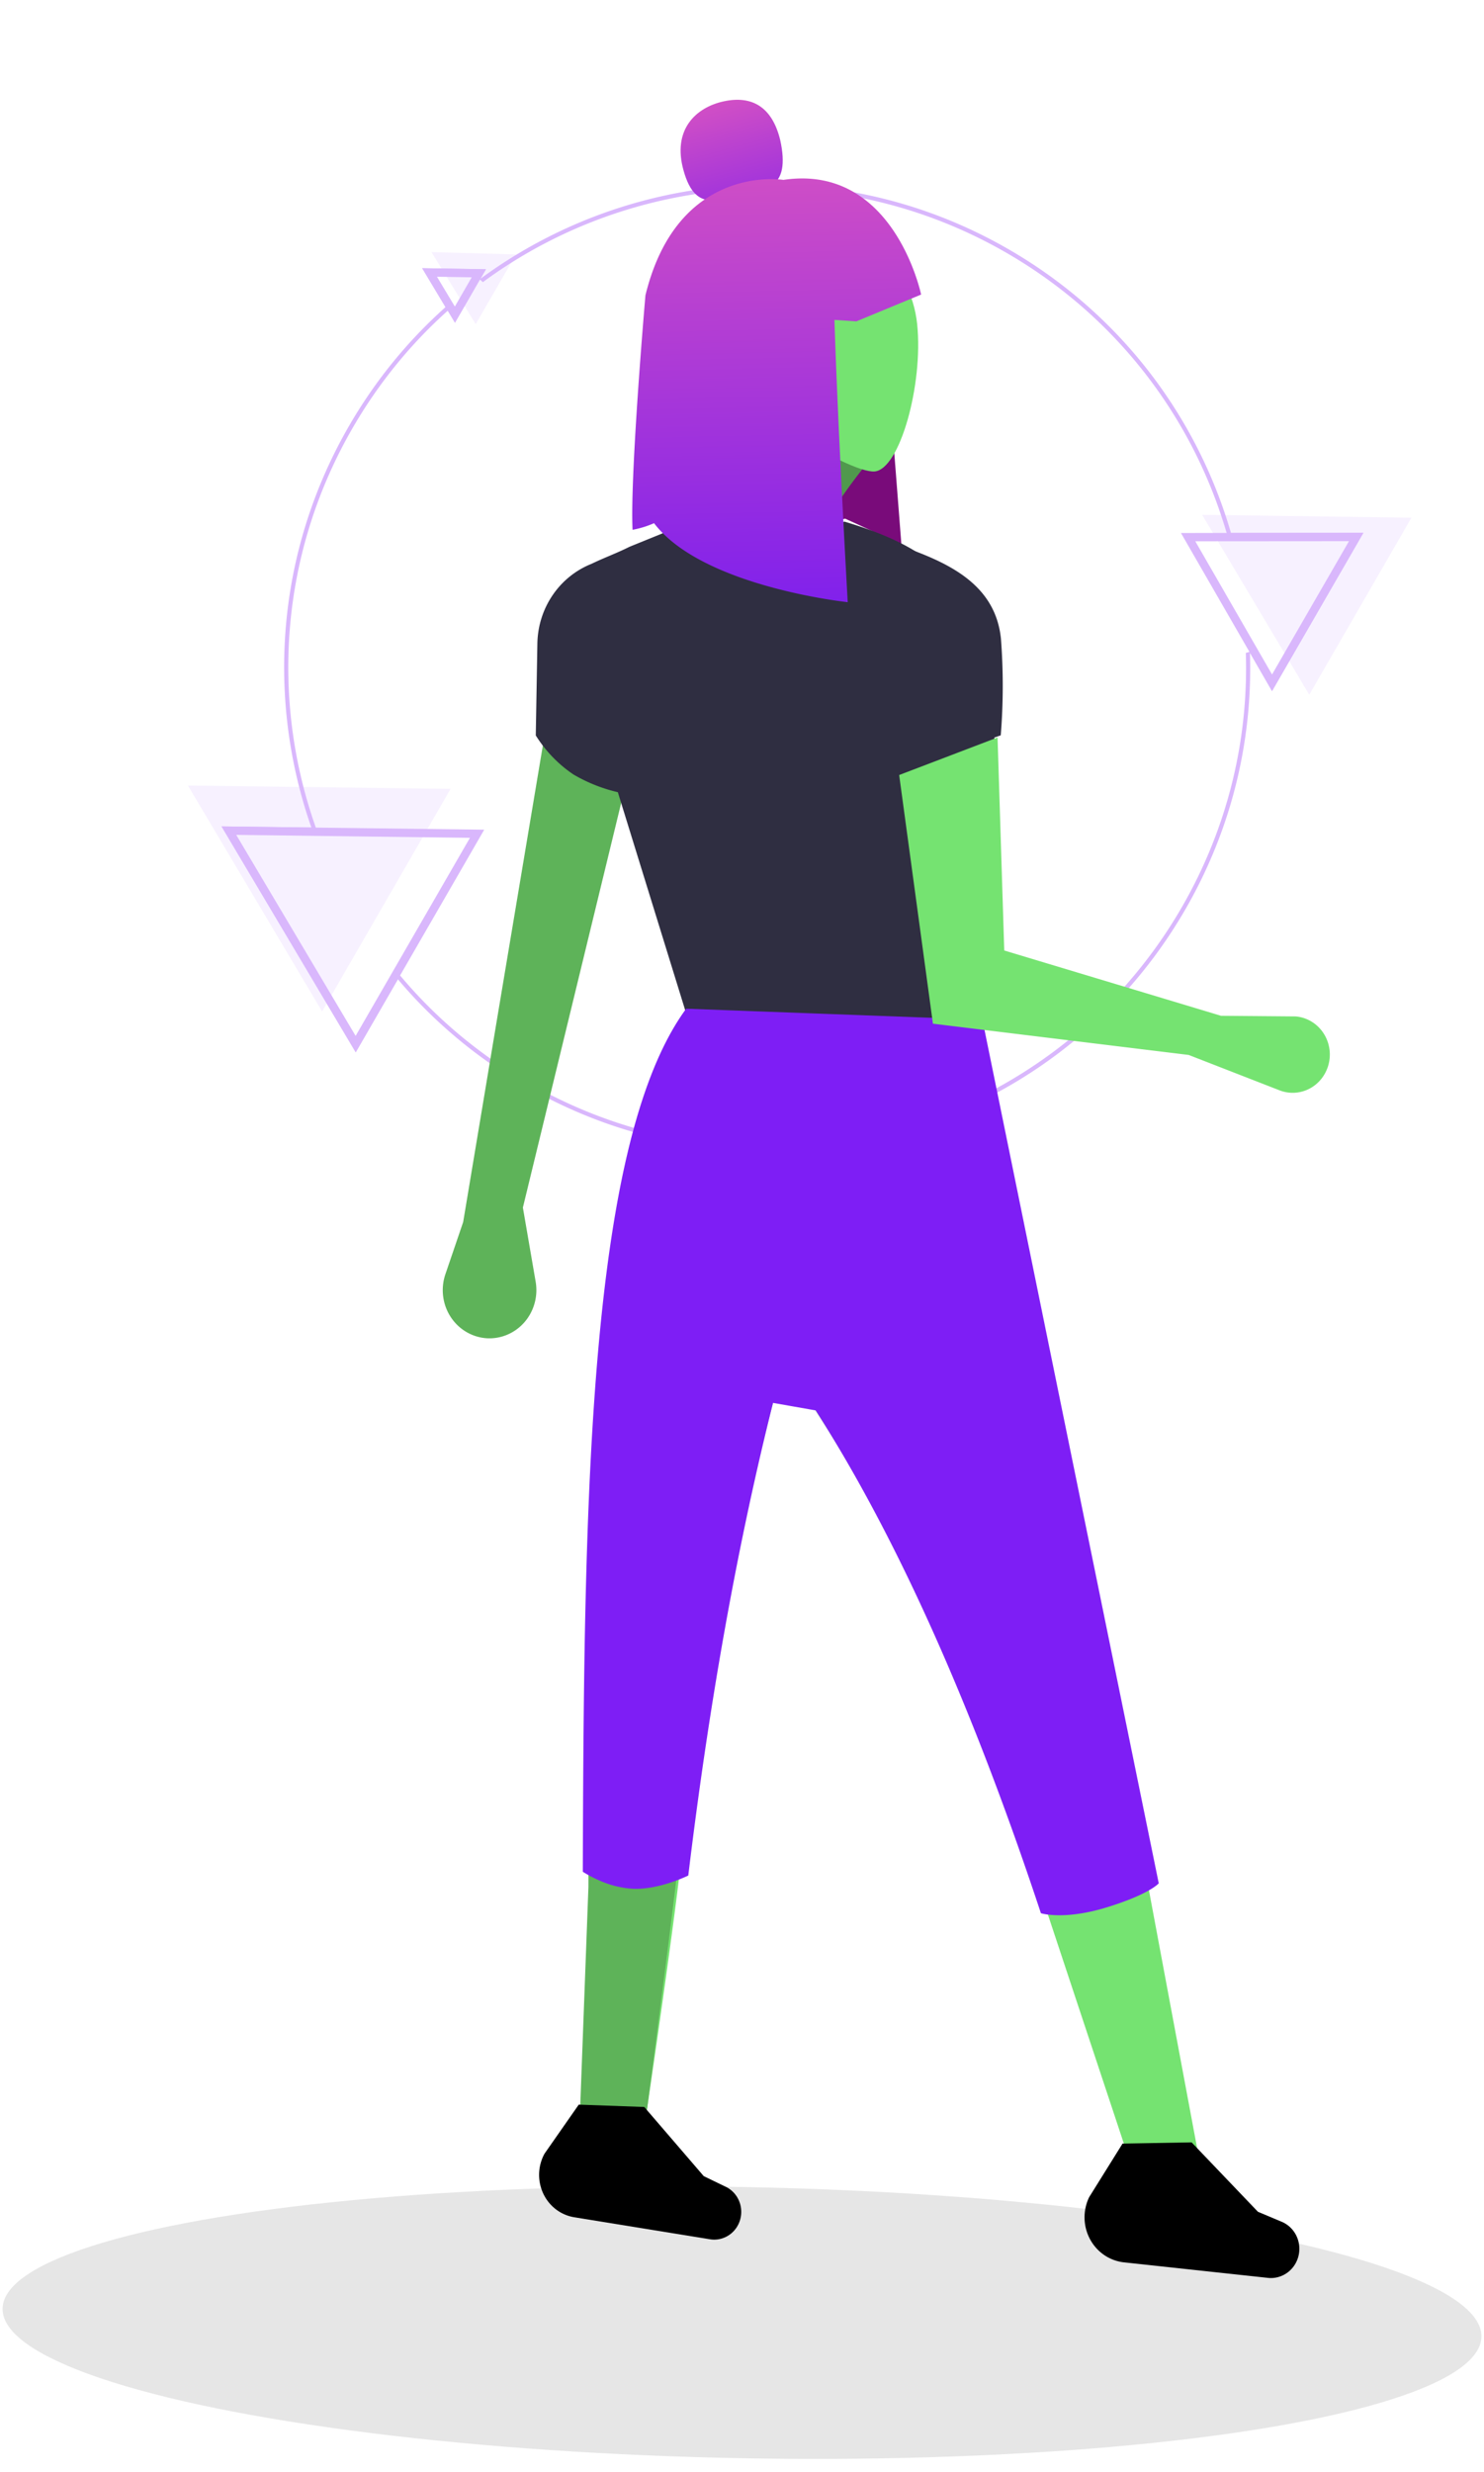 <svg xmlns="http://www.w3.org/2000/svg" xmlns:xlink="http://www.w3.org/1999/xlink" width="358.097" height="596.368">
    <defs>
        <linearGradient id="linear-gradient" x1=".5" x2=".584" y2="1.487" gradientUnits="objectBoundingBox">
            <stop offset="0" stop-color="#d14fc5"/>
            <stop offset="1" stop-color="#8121eb"/>
        </linearGradient>
        <linearGradient id="linear-gradient-2" x2=".5" y2="1" xlink:href="#linear-gradient"/>
        <clipPath id="clip-path">
            <rect id="Rectangle_1095" data-name="Rectangle 1095" width="231" height="564" rx="26" transform="translate(0 .384)" style="stroke:#f50c0c;fill:none"/>
        </clipPath>
        <style>
            .cls-4{fill:none}.cls-16,.cls-5{fill:#7e0cf5}.cls-5{opacity:.2}.cls-9{fill:#5eb359}.cls-10{fill:#2f2e41}.cls-11{fill:#75e371}.cls-15,.cls-16{stroke:none}
        </style>
    </defs>
    <g id="Ilust" transform="translate(10.164 -246.185)">
        <ellipse id="Ellipse_349" data-name="Ellipse 349" cx="178.457" cy="32.707" rx="178.457" ry="32.707" transform="rotate(-178.908 177.358 419.625)" style="fill:#e6e6e6"/>
        <g id="Group_854" data-name="Group 854" transform="rotate(-60 -24.739 297.415)" style="opacity:.3">
            <g id="Union_26" data-name="Union 26" class="cls-4">
                <path class="cls-15" d="M13.448 120.276a116.351 116.351 0 0 1 6.9-39.593H0L31 25.4l10.6 18.909A116.71 116.71 0 0 1 166.5 9.57L171.824 0l7.476 13.447h-2.656a116.572 116.572 0 0 1 37.459 187.5l16 27.654h-44.085l5.339-9.23a116.565 116.565 0 0 1-177.909-99.095z" transform="translate(-150 404.999)"/>
                <path class="cls-16" d="M129.989 235.817c10.938 0 21.76-1.526 32.167-4.537a114.962 114.962 0 0 0 28.674-12.76l1.393 1.35-4.471 7.73h40.61l-15.13-26.154-.376-.651.52-.542a116.343 116.343 0 0 0 13.426-16.89 115.508 115.508 0 0 0 10.12-19.245 114.973 114.973 0 0 0 6.384-21.17 116.443 116.443 0 0 0 2.224-22.672c0-22.91-6.69-45.052-19.348-64.03a116.077 116.077 0 0 0-21.908-24.47 115.491 115.491 0 0 0-28.035-17.413l.4-1.916h.957l-5.772-10.388-4.443 7.997-.401.723-.786-.259C154.55 6.681 142.37 4.735 129.99 4.735c-8.602 0-17.18.95-25.494 2.822a114.92 114.92 0 0 0-23.51 8.055 115.744 115.744 0 0 0-20.916 12.674 116.44 116.44 0 0 0-17.704 16.676l-.932 1.083-.698-1.246-9.733-17.354L1.707 79.683H21.77l-.484 1.34c-4.537 12.565-6.838 25.772-6.838 39.253 0 7.84.79 15.675 2.347 23.287a114.953 114.953 0 0 0 6.732 21.686 115.55 115.55 0 0 0 10.653 19.626 116.376 116.376 0 0 0 14.11 17.1 116.375 116.375 0 0 0 17.1 14.11 115.55 115.55 0 0 0 19.625 10.653 114.952 114.952 0 0 0 21.687 6.732 116.398 116.398 0 0 0 23.287 2.347m0 1c-64.364 0-116.541-52.178-116.541-116.541 0-13.899 2.434-27.233 6.898-39.593H0l31.002-55.282L41.607 44.31C62.979 19.469 94.649 3.735 129.989 3.735c12.755 0 25.03 2.048 36.518 5.836L171.824 0l7.471 13.447h-2.656c41.145 17.99 69.89 59.052 69.89 106.829 0 31.306-12.344 59.73-32.43 80.669l15.996 27.654h-44.077l5.34-9.23c-17.823 11.06-38.851 17.448-61.37 17.448z" transform="translate(-150 404.999)"/>
            </g>
            <path id="Polygon_21" data-name="Polygon 21" class="cls-5" d="m9.712 0 9.712 17.929H0z" transform="translate(16.594 405)"/>
            <path id="Polygon_22" data-name="Polygon 22" class="cls-5" d="m24.653 0 24.653 44.076H0z" transform="translate(39.753 597.741)"/>
            <g id="Polygon_24" data-name="Polygon 24" class="cls-4">
                <path class="cls-15" d="m22.038 0 22.038 38.1H0z" transform="translate(36.017 595.5)"/>
                <path class="cls-16" d="M22.038 3.994 3.468 36.1h37.141L22.04 3.994m0-3.994 22.037 38.1H0L22.038 0z" transform="translate(36.017 595.5)"/>
            </g>
            <g id="Polygon_25" data-name="Polygon 25" class="cls-4">
                <path class="cls-15" d="m7.471 0 7.471 13.447H0z" transform="translate(14.353 405)"/>
                <path class="cls-16" d="M7.47 4.118 3.4 11.447h8.143L7.471 4.118M7.47 0l7.47 13.447H0L7.47 0z" transform="translate(14.353 405)"/>
            </g>
            <path id="Polygon_23" data-name="Polygon 23" class="cls-5" d="m31 0 31 55.282H0z" transform="translate(-145.518 418.447)"/>
            <g id="Polygon_26" data-name="Polygon 26" class="cls-4">
                <path class="cls-15" d="m31 0 31 55.282H0z" transform="translate(-150 430.4)"/>
                <path class="cls-16" d="M31.003 4.089 3.415 53.282H58.59L31.003 4.09m0-4.089 31.003 55.282H0L31.003 0z" transform="translate(-150 430.4)"/>
            </g>
        </g>
        <g id="Mask_Group_7" data-name="Mask Group 7" transform="translate(84 251.615)" style="clip-path:url(#clip-path)">
            <g id="Group_685" data-name="Group 685" transform="rotate(1 -913.163 -4818.529)">
                <path id="Path_6815" data-name="Path 6815" d="m.913 66.867 4.918 4.767 3.632-.659 13.446 6.461-4.274-71L0 0z" transform="rotate(-2 964.926 -5252.087)" style="fill:#790b7a"/>
                <path id="Path_6804" data-name="Path 6804" d="m28.056 36.321 27.062-9.116s-6.263.885-3.9-27.205L0 9.87c1.824 26.497 36.645-8.288 28.056 26.451z" transform="rotate(33 -21.288 296.626)" style="fill:#50994d"/>
                <g id="Camisa" transform="matrix(.974 0 0 1 5.338 0)">
                    <path id="Path_6803" data-name="Path 6803" class="cls-9" d="M2.767 121.875.86 135.037a11.638 11.638 0 0 0 13.082 13.225 11.623 11.623 0 0 0 9.2-15.716l-6.522-16.921L22.19 8.1 0 0l1.614 71.792z" transform="rotate(10.02 -804.795 774.319)"/>
                    <path id="Union_11" data-name="Union 11" class="cls-10" d="M38.417 119.164 20.573 66.223a39.942 39.942 0 0 1-11.04-4.066A31.848 31.848 0 0 1 0 52.878v-22.17a20.974 20.974 0 0 1 13.113-19.472C16.044 9.777 19.4 8.53 22.4 6.984l10.012-4.16C42.147 14.051 58.566 9.97 75.5 0c22.238 6 28.81 14.051 29.417 23.559l.928 14.479c10.246 9.944 11.636 24.955 2.937 45.744l2.747 42.863z" transform="translate(119.851 101.786)"/>
                    <path id="Path_6808" data-name="Path 6808" class="cls-11" d="m0 276.449 14.9-3.412s5.72-42.308 7.991-63.918C27.509 165.171 36.6 123.737 46.5 84.891c24.719 32.9 47.806 76.182 67.363 130.462a289561.3 289561.3 0 0 0 21.454 59.485l17.135-1.864L139 209.057 94.292 1.4 20.867 0C-2.854 32.625.044 119.684 1.375 209.117z" transform="translate(137.428 220.114)"/>
                    <path id="Path_6898" data-name="Path 6898" class="cls-9" d="m0 276.323 15.526-2.6s5.092-42.993 7.363-64.6C27.507 165.171 36.6 123.737 46.5 84.891 71.22 117.792 20.865 0 20.865 0-2.856 32.625.043 119.684 1.373 209.117z" transform="translate(136.496 223.095)"/>
                    <path id="Path_6814" data-name="Path 6814" d="M26.659 209.057c4.22-39.911 10.355-78.331 18.946-114.35l10.6 1.632c21.219 31.127 40.48 71.756 57.966 120.327 0 0 5.712 1.669 16.312-1.707s12.746-6.005 12.746-6.005L95.817 1.4 22.391 0C-.837 31.948-.829 115.517.432 202.991l.082 5.6a29.678 29.678 0 0 0 3.752 1.873 24.5 24.5 0 0 0 8.815 2.027c6.537.116 13.578-3.434 13.578-3.434z" transform="translate(135.899 219.939)" style="fill:#7e1ef5"/>
                    <path id="Path_6809" data-name="Path 6809" d="m12.4 32.13 35.573-4.987a7.033 7.033 0 0 0 5.788-8.827A7.036 7.036 0 0 0 48 13.194l-6.322-.921L21.678 0 5.147 4.418.253 18.946A10.928 10.928 0 0 0 12.4 32.13z" transform="rotate(13 -2000.726 1416.06)"/>
                    <path id="Path_6810" data-name="Path 6810" d="m11.768 30.5 33.759-4.743a6.68 6.68 0 0 0 5.495-8.379 6.672 6.672 0 0 0-5.472-4.86l-6-.872L20.578 0 4.889 4.2.241 17.988a10.415 10.415 0 0 0 2.511 9.279 10.311 10.311 0 0 0 9.016 3.233z" transform="rotate(16 -1638.876 712.383)"/>
                    <path id="Path_6811" data-name="Path 6811" class="cls-10" d="M.929 57.717 30.947 46.9a145.007 145.007 0 0 0-.375-23.324C28.692 8.487 13.457 4.124 0 0z" transform="translate(204.086 105.774)"/>
                    <path id="Path_6806" data-name="Path 6806" class="cls-11" d="m63 81.815 21.306 11.227a9.165 9.165 0 0 0 11.17-2.08 9.234 9.234 0 0 0-5.048-15.134l-18.354-2.415L20.7 51.212 25.293 0 0 6.011l1.02 60.565z" transform="rotate(-8 1225.258 -1417.493)"/>
                </g>
                <path id="Path_6897" data-name="Path 6897" d="M13.02 0c6.918-.012 11.094 3.69 11.367 11.886.115 12.425-6.3 10.959-11.407 10.73S.749 25.731.045 14.3C-.617 4.089 6.1.012 13.02 0z" transform="rotate(-13 92.992 -665.499)" style="fill:url(#linear-gradient)"/>
                <path id="Path_7147" data-name="Path 7147" class="cls-11" d="M22.97 0c12.666-.018 23.878 11.832 23.857 26.471s-7.885 34.546-14 34.251S-.021 41.177 0 26.538 10.305.018 22.97 0z" transform="rotate(-7 353.602 -1313.04)"/>
                <path id="CabeloFrente" d="M69.994 28.507S64-3.241 37.253.271c0 0-25.4-4.652-33.772 27.264 0 0-4.506 43.127-4.092 56.494A23.463 23.463 0 0 0 4.6 82.523c11.422 15.582 46.395 19.87 46.395 19.87s-1.657-42.136-2.015-68.144l5.265.45z" transform="rotate(-2 662.982 -4064.102)" style="fill:url(#linear-gradient-2)"/>
            </g>
        </g>
    </g>
</svg>
